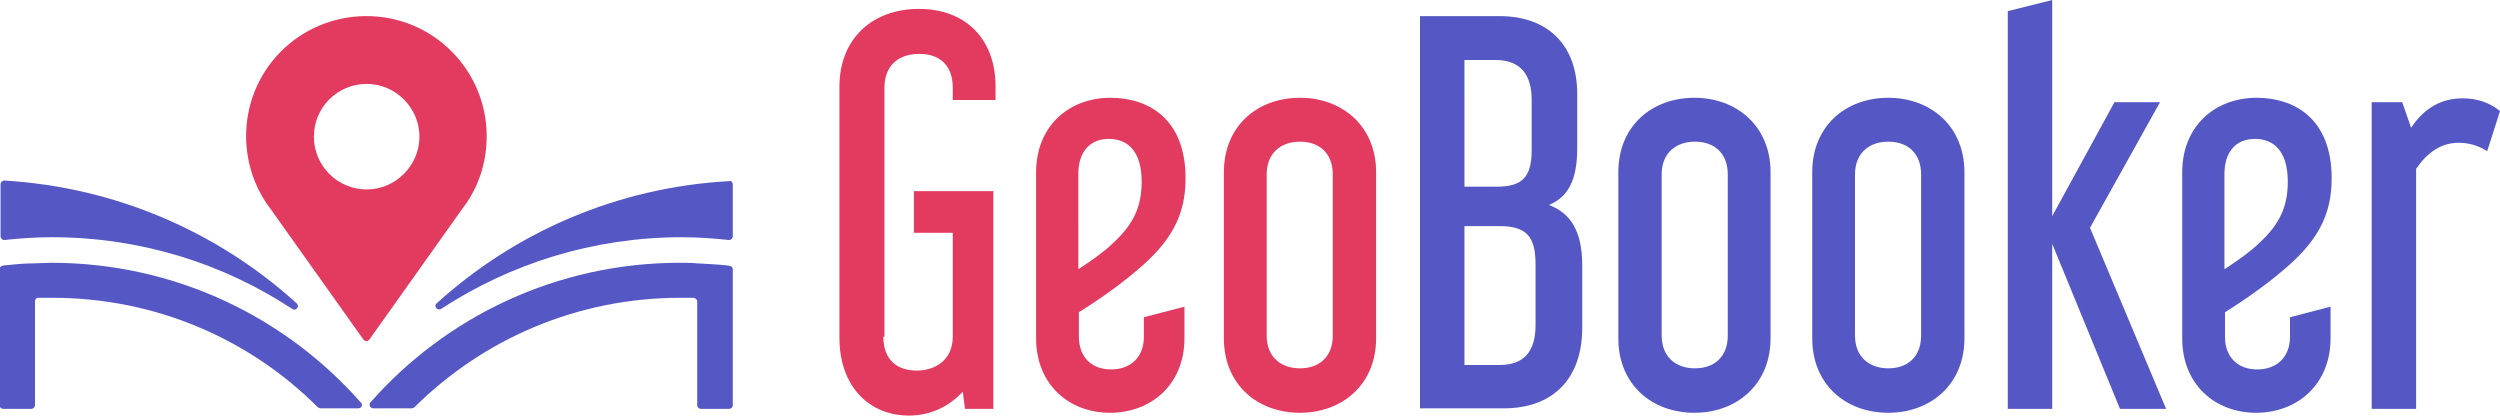 <?xml version="1.0" encoding="utf-8"?>
<!-- Generator: Adobe Illustrator 28.0.0, SVG Export Plug-In . SVG Version: 6.00 Build 0)  -->
<svg version="1.1" id="Capa_1" xmlns="http://www.w3.org/2000/svg" xmlns:xlink="http://www.w3.org/1999/xlink" x="0px" y="0px"
	 viewBox="0 0 450 74.8" style="enable-background:new 0 0 450 74.8;" xml:space="preserve">
<style type="text/css">
	.st0{fill:#E33A60;}
	.st1{fill:#5558C4;}
	.st2{fill:none;}
</style>
<g>
	<path class="st0" d="M65.8,2.9c-12.1,0.1-21.7,9.9-21.5,22c0.1,4.3,1.4,8.3,3.6,11.6l0.8,1.1l16.7,23.5c0.3,0.4,0.8,0.4,1.1,0
		l16.7-23.5l0.8-1.1c2.3-3.4,3.6-7.5,3.6-12C87.6,12.6,77.9,2.8,65.8,2.9z M66,34.1c-5.3,0-9.5-4.3-9.5-9.5c0-5.3,4.3-9.5,9.5-9.5
		s9.5,4.3,9.5,9.5C75.5,29.8,71.2,34.1,66,34.1z"/>
	<path class="st1" d="M131.9,33.2v9.3c0,0.4-0.3,0.7-0.7,0.7c-2.8-0.3-5.7-0.5-8.5-0.5c-16,0-30.9,4.8-43.3,12.9
		c-0.7,0.4-1.4-0.5-0.8-1c14.1-12.8,32.5-20.9,52.7-22C131.6,32.5,131.9,32.8,131.9,33.2z"/>
	<path class="st1" d="M53.4,54.6c0.6,0.5-0.1,1.5-0.8,1C40.1,47.4,25.3,42.7,9.3,42.7c-2.9,0-5.7,0.2-8.5,0.5
		c-0.4,0-0.7-0.3-0.7-0.7v-9.3c0-0.4,0.3-0.7,0.7-0.7C20.9,33.7,39.3,41.8,53.4,54.6z"/>
	<path class="st1" d="M64.5,73.5h-6.8c-0.2,0-0.3-0.1-0.5-0.2C45,61.1,28.1,53.6,9.4,53.6c-0.8,0-1.6,0-2.5,0
		c-0.4,0-0.6,0.3-0.6,0.7v18.6c0,0.4-0.3,0.7-0.7,0.7h-5c-0.4,0-0.7-0.3-0.7-0.7V48.5c0-0.3,0.2-0.6,0.6-0.7
		c1.9-0.2,3.8-0.4,5.7-0.4c1,0,2-0.1,3-0.1c22.2,0,42.1,9.7,55.7,25.1C65.4,72.8,65.1,73.5,64.5,73.5z"/>
	<path class="st1" d="M131.9,48.5v24.4c0,0.4-0.3,0.7-0.7,0.7h-5c-0.4,0-0.7-0.3-0.7-0.7V54.3c0-0.4-0.3-0.6-0.6-0.7
		c-0.8,0-1.6,0-2.4,0c-18.7,0-35.6,7.5-47.9,19.7c-0.1,0.1-0.3,0.2-0.5,0.2h-6.9c-0.6,0-0.9-0.7-0.5-1.1
		c13.6-15.4,33.5-25.1,55.7-25.1c1,0,2,0,3,0.1c1.9,0.1,3.8,0.2,5.7,0.4C131.7,47.9,131.9,48.1,131.9,48.5z"/>
	<g>
		<path class="st0" d="M159,60.6c0,4.1,2.4,6.1,6,6.1c3.6,0,6.5-2.1,6.5-6.1V41.9h-7v-7.5h14.3v39.2h-5.1l-0.4-3.1
			c-2.3,2.5-5.6,4.3-9.7,4.3c-7.2,0-12.5-5.3-12.5-14V15.6c0-8.7,6-14,14.3-14c8.3,0,13.8,5.3,13.8,14V18h-7.7v-2.2
			c0-4.1-2.4-6.1-6-6.1c-3.8,0-6.3,2.1-6.3,6.1V60.6z"/>
		<path class="st0" d="M194.2,56.2v4.4c0,3.8,2.4,5.9,5.8,5.9c3.4,0,5.9-2.1,5.9-5.9v-3.5l7.3-1.9v5.7c0,8.3-6,13.4-13.4,13.4
			c-7.4,0-13.3-5.1-13.3-13.4V31c0-8.3,5.9-13.4,13.4-13.4c6.5,0,13.5,3.5,13.5,14.5c0,6.8-2.7,11.5-8.8,16.6
			C201.9,51,198.5,53.5,194.2,56.2z M194.2,48.4c2.6-1.7,4.8-3.3,6.2-4.7c3.7-3.4,5.1-6.6,5.1-11c0-5.7-2.7-7.7-5.9-7.7
			c-3.4,0-5.5,2.3-5.5,6.3V48.4z"/>
		<path class="st0" d="M247.7,60.9c0,8.3-6.1,13.4-13.7,13.4c-7.7,0-13.7-5.1-13.7-13.4V31c0-8.3,6-13.4,13.7-13.4
			c7.6,0,13.7,5.1,13.7,13.4V60.9z M228,60.4c0,3.8,2.5,5.9,6,5.9s5.9-2.1,5.9-5.9v-29c0-3.8-2.4-5.9-5.9-5.9s-6,2.1-6,5.9V60.4z"/>
		<path class="st1" d="M269.9,2.9c8.7,0,14,5.2,14,14v9.8c0,5.8-1.7,8.8-5.1,10.2c3.8,1.4,6,4.6,6,10.8V59c0,9.3-5.4,14.5-14.1,14.5
			h-15.1V2.9H269.9z M263.6,33.6h5.8c4.6,0,6.3-1.7,6.3-6.6v-9.1c0-4.4-2-7.1-6.5-7.1h-5.6V33.6z M263.6,65.7h6.3
			c4.4,0,6.5-2.4,6.5-7.2V47.6c0-5.1-1.7-6.9-6.5-6.9h-6.3V65.7z"/>
		<path class="st1" d="M318.7,60.9c0,8.3-6.1,13.4-13.7,13.4c-7.7,0-13.7-5.1-13.7-13.4V31c0-8.3,6-13.4,13.7-13.4
			c7.6,0,13.7,5.1,13.7,13.4V60.9z M299.1,60.4c0,3.8,2.5,5.9,6,5.9s5.9-2.1,5.9-5.9v-29c0-3.8-2.4-5.9-5.9-5.9s-6,2.1-6,5.9V60.4z"
			/>
		<path class="st1" d="M353.6,60.9c0,8.3-6.1,13.4-13.7,13.4c-7.7,0-13.7-5.1-13.7-13.4V31c0-8.3,6-13.4,13.7-13.4
			c7.6,0,13.7,5.1,13.7,13.4V60.9z M333.9,60.4c0,3.8,2.5,5.9,6,5.9s5.9-2.1,5.9-5.9v-29c0-3.8-2.4-5.9-5.9-5.9s-6,2.1-6,5.9V60.4z"
			/>
		<path class="st1" d="M388.8,18.4L376.2,41l13.7,32.6h-8.3l-12.2-29.7v29.7h-8V2l8-2v38.9l11.2-20.5H388.8z"/>
		<path class="st1" d="M400.5,56.2v4.4c0,3.8,2.4,5.9,5.8,5.9c3.4,0,5.9-2.1,5.9-5.9v-3.5l7.3-1.9v5.7c0,8.3-6,13.4-13.4,13.4
			c-7.4,0-13.3-5.1-13.3-13.4V31c0-8.3,5.9-13.4,13.4-13.4c6.5,0,13.5,3.5,13.5,14.5c0,6.8-2.7,11.5-8.8,16.6
			C408.2,51,404.8,53.5,400.5,56.2z M400.5,48.4c2.6-1.7,4.8-3.3,6.2-4.7c3.7-3.4,5.1-6.6,5.1-11c0-5.7-2.7-7.7-5.9-7.7
			c-3.4,0-5.5,2.3-5.5,6.3V48.4z"/>
		<path class="st1" d="M447.7,27.2c-1.8-1.1-3.5-1.5-5.1-1.5c-3.1,0-5.6,1.6-7.7,4.7v43.2h-8V18.4h5.5L434,23
			c2.3-3.5,5.4-5.3,9.3-5.3c2.4,0,4.8,0.7,6.7,2.3L447.7,27.2z"/>
	</g>
	<g>
		<path class="st2" d="M66,62"/>
	</g>
</g>
</svg>

